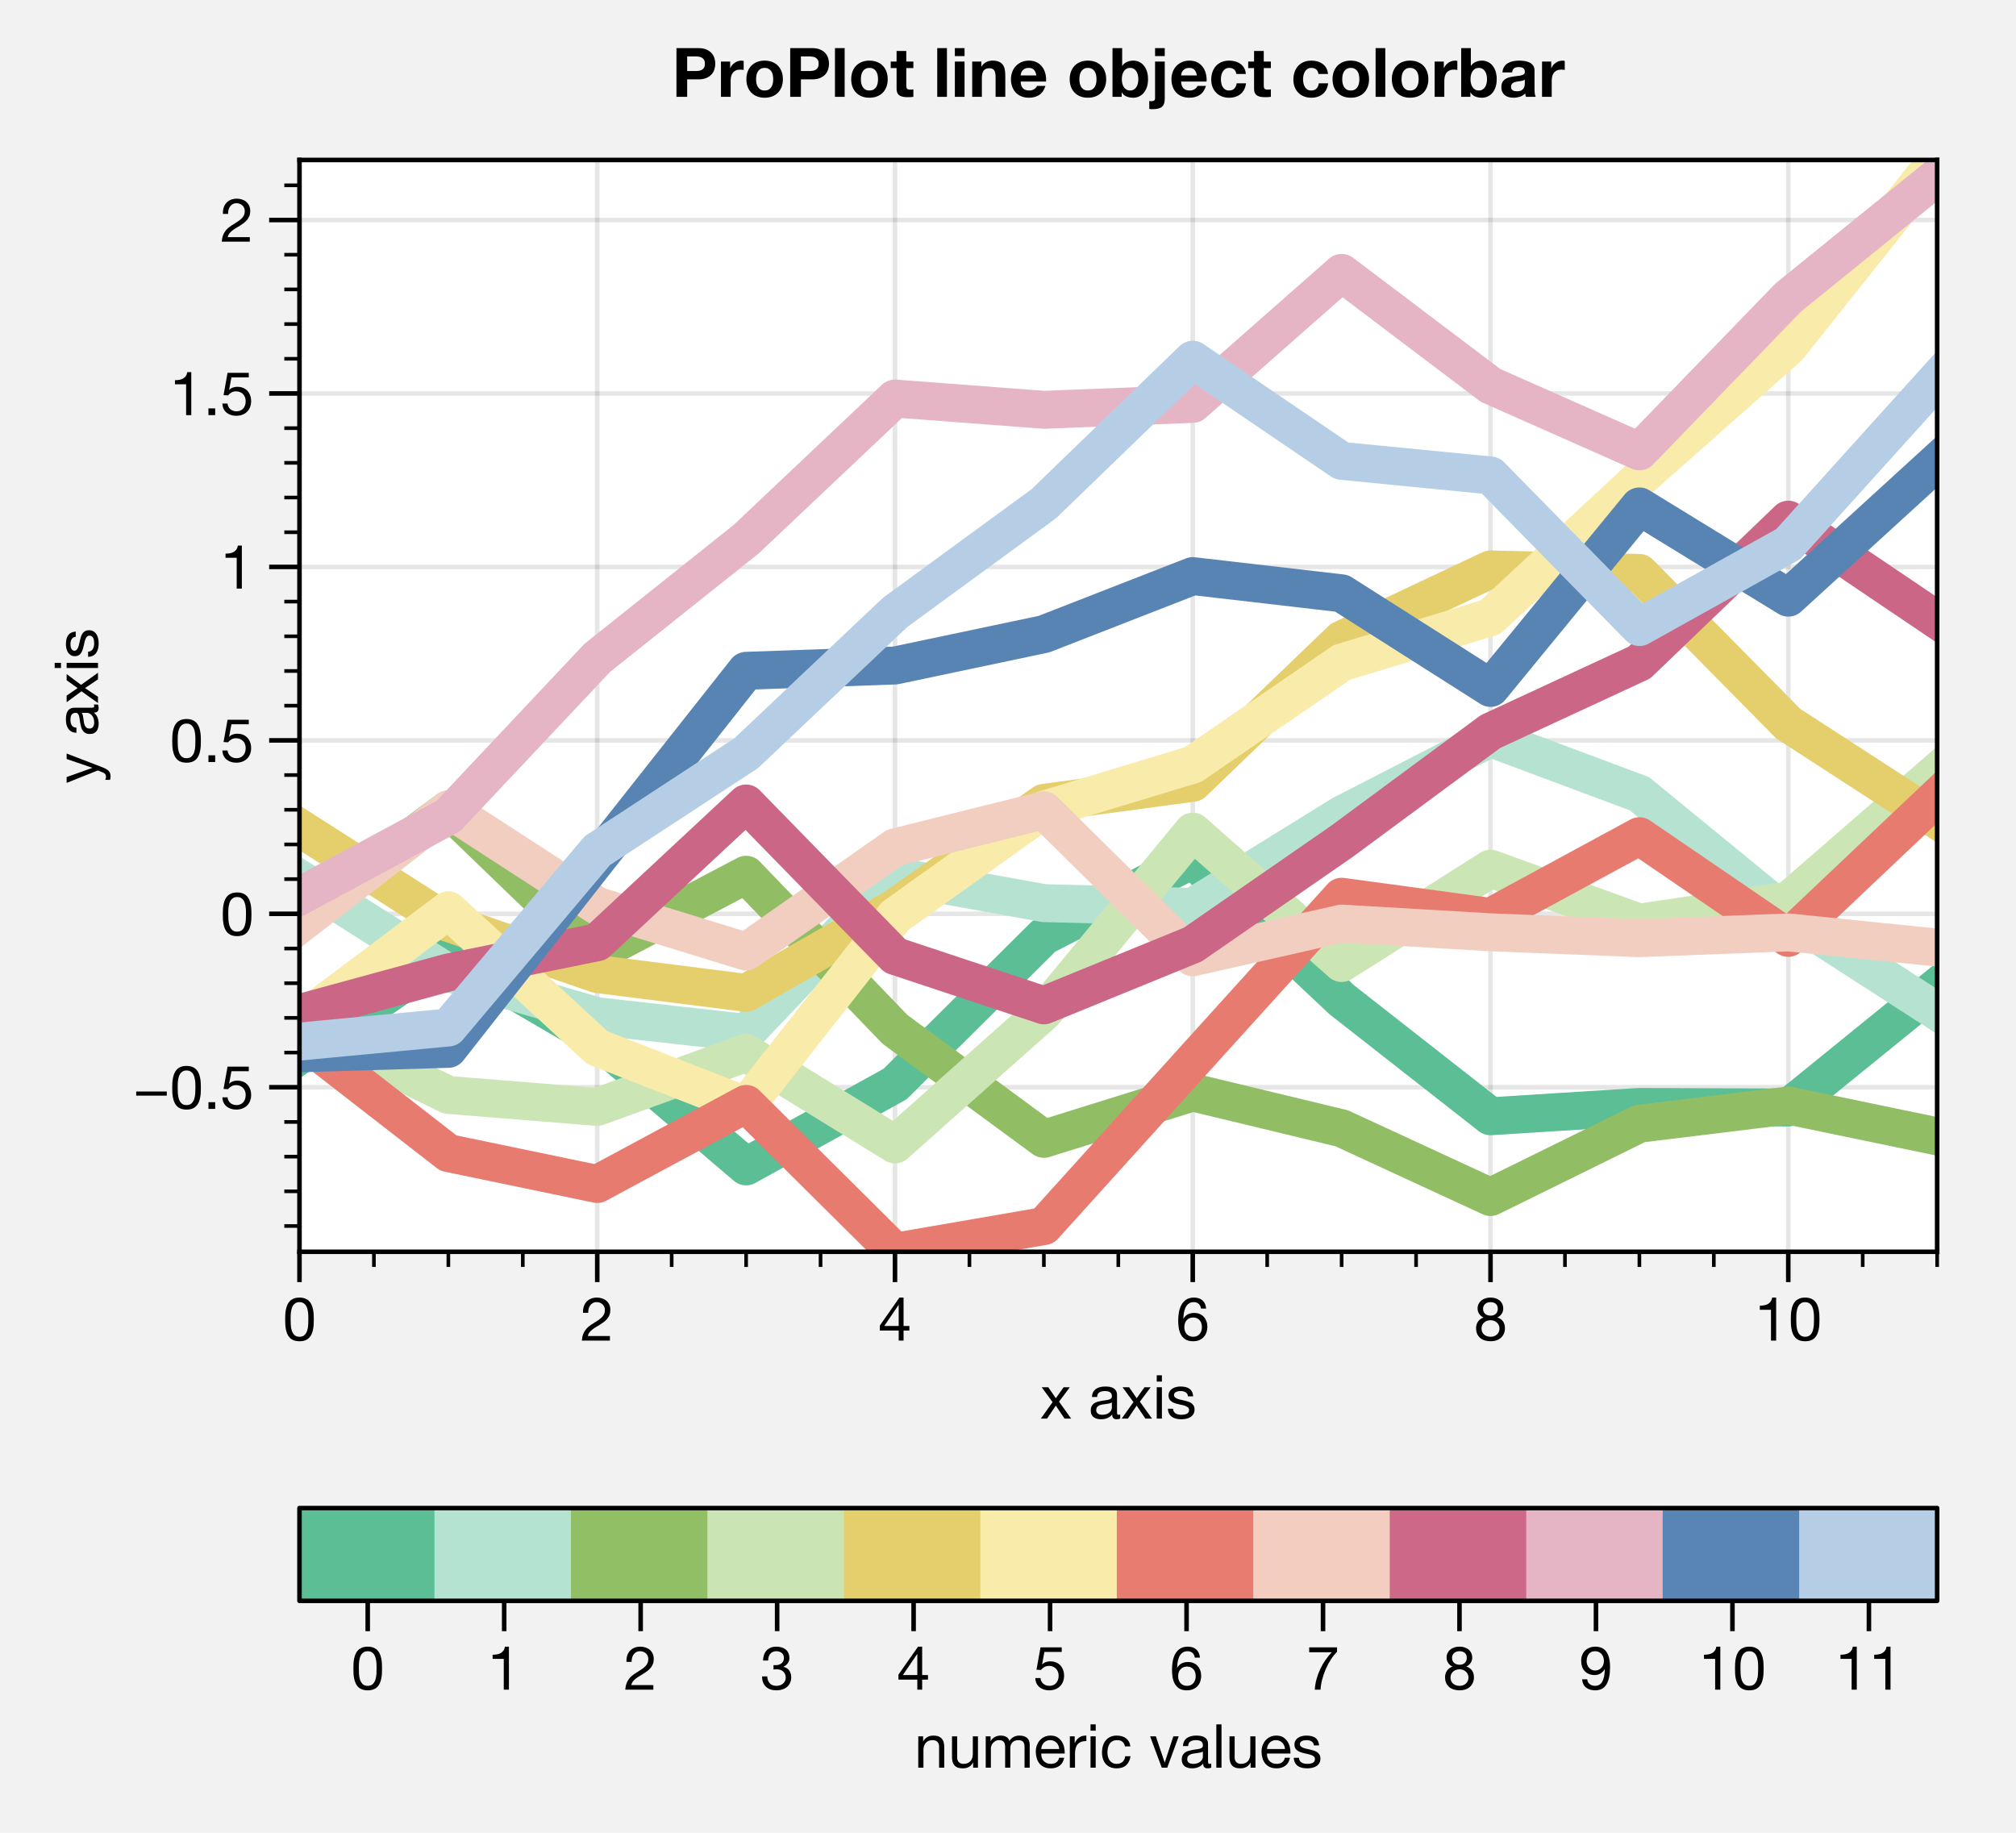 <?xml version="1.0" encoding="utf-8" standalone="no"?>
<!DOCTYPE svg PUBLIC "-//W3C//DTD SVG 1.1//EN"
  "http://www.w3.org/Graphics/SVG/1.1/DTD/svg11.dtd">
<!-- Created with matplotlib (https://matplotlib.org/) -->
<svg height="241.74pt" version="1.1" viewBox="0 0 265.9 241.74" width="265.9pt" xmlns="http://www.w3.org/2000/svg" xmlns:xlink="http://www.w3.org/1999/xlink">
 <defs>
  <style type="text/css">
*{stroke-linecap:butt;stroke-linejoin:round;}
  </style>
 </defs>
 <g id="figure_1">
  <g id="patch_1">
   <path d="M 0 241.74 
L 265.9 241.74 
L 265.9 0 
L 0 0 
z
" style="fill:#f2f2f2;"/>
  </g>
  <g id="axes_1">
   <g id="patch_2">
    <path d="M 39.5 165.1 
L 255.5 165.1 
L 255.5 21.1 
L 39.5 21.1 
z
" style="fill:#ffffff;"/>
   </g>
   <g id="matplotlib.axis_1">
    <g id="xtick_1">
     <g id="line2d_1">
      <path clip-path="url(#pec02d56835)" d="M 39.5 165.1 
L 39.5 21.1 
" style="fill:none;stroke:#000000;stroke-linecap:square;stroke-opacity:0.1;stroke-width:0.6;"/>
     </g>
     <g id="line2d_2">
      <defs>
       <path d="M 0 0 
L 0 4 
" id="m0c6467cf03" style="stroke:#000000;stroke-width:0.6;"/>
      </defs>
      <g>
       <use style="stroke:#000000;stroke-width:0.6;" x="39.5" xlink:href="#m0c6467cf03" y="165.1"/>
      </g>
     </g>
     <g id="text_1">
      <!-- 0 -->
      <defs>
       <path d="M 13.203 34.906 
Q 13.203 37.5 13.25 40.641 
Q 13.297 43.797 13.75 46.938 
Q 14.203 50.094 15.047 53.094 
Q 15.906 56.094 17.547 58.344 
Q 19.203 60.594 21.703 62 
Q 24.203 63.406 27.797 63.406 
Q 31.406 63.406 33.906 62 
Q 36.406 60.594 38.047 58.344 
Q 39.703 56.094 40.547 53.094 
Q 41.406 50.094 41.844 46.938 
Q 42.297 43.797 42.344 40.641 
Q 42.406 37.5 42.406 34.906 
Q 42.406 30.906 42.156 25.953 
Q 41.906 21 40.547 16.641 
Q 39.203 12.297 36.203 9.297 
Q 33.203 6.297 27.797 6.297 
Q 22.406 6.297 19.406 9.297 
Q 16.406 12.297 15.047 16.641 
Q 13.703 21 13.453 25.953 
Q 13.203 30.906 13.203 34.906 
z
M 4.203 34.797 
Q 4.203 30.906 4.391 26.703 
Q 4.594 22.5 5.391 18.5 
Q 6.203 14.5 7.703 10.953 
Q 9.203 7.406 11.797 4.703 
Q 14.406 2 18.344 0.453 
Q 22.297 -1.094 27.797 -1.094 
Q 33.406 -1.094 37.297 0.453 
Q 41.203 2 43.797 4.703 
Q 46.406 7.406 47.906 10.953 
Q 49.406 14.5 50.203 18.5 
Q 51 22.5 51.203 26.703 
Q 51.406 30.906 51.406 34.797 
Q 51.406 38.703 51.203 42.891 
Q 51 47.094 50.203 51.094 
Q 49.406 55.094 47.906 58.688 
Q 46.406 62.297 43.797 65 
Q 41.203 67.703 37.25 69.297 
Q 33.297 70.906 27.797 70.906 
Q 22.297 70.906 18.344 69.297 
Q 14.406 67.703 11.797 65 
Q 9.203 62.297 7.703 58.688 
Q 6.203 55.094 5.391 51.094 
Q 4.594 47.094 4.391 42.891 
Q 4.203 38.703 4.203 34.797 
z
" id="HelveticaNeue-48"/>
      </defs>
      <g transform="translate(37.276 176.812)scale(0.08 -0.08)">
       <use xlink:href="#HelveticaNeue-48"/>
      </g>
     </g>
    </g>
    <g id="xtick_2">
     <g id="line2d_3">
      <path clip-path="url(#pec02d56835)" d="M 78.773 165.1 
L 78.773 21.1 
" style="fill:none;stroke:#000000;stroke-linecap:square;stroke-opacity:0.1;stroke-width:0.6;"/>
     </g>
     <g id="line2d_4">
      <g>
       <use style="stroke:#000000;stroke-width:0.6;" x="78.773" xlink:href="#m0c6467cf03" y="165.1"/>
      </g>
     </g>
     <g id="text_2">
      <!-- 2 -->
      <defs>
       <path d="M 4.406 45.797 
L 12.906 45.797 
Q 12.797 49 13.547 52.141 
Q 14.297 55.297 16 57.797 
Q 17.703 60.297 20.344 61.844 
Q 23 63.406 26.703 63.406 
Q 29.5 63.406 32 62.5 
Q 34.5 61.594 36.344 59.891 
Q 38.203 58.203 39.297 55.844 
Q 40.406 53.5 40.406 50.594 
Q 40.406 46.906 39.25 44.094 
Q 38.094 41.297 35.844 38.891 
Q 33.594 36.5 30.188 34.141 
Q 26.797 31.797 22.297 29 
Q 18.594 26.797 15.188 24.297 
Q 11.797 21.797 9.094 18.5 
Q 6.406 15.203 4.656 10.75 
Q 2.906 6.297 2.406 0 
L 48.703 0 
L 48.703 7.5 
L 12.297 7.5 
Q 12.906 10.797 14.844 13.344 
Q 16.797 15.906 19.547 18.094 
Q 22.297 20.297 25.594 22.25 
Q 28.906 24.203 32.203 26.203 
Q 35.5 28.297 38.594 30.594 
Q 41.703 32.906 44.094 35.75 
Q 46.5 38.594 47.953 42.188 
Q 49.406 45.797 49.406 50.5 
Q 49.406 55.5 47.656 59.297 
Q 45.906 63.094 42.906 65.641 
Q 39.906 68.203 35.844 69.547 
Q 31.797 70.906 27.203 70.906 
Q 21.594 70.906 17.188 69 
Q 12.797 67.094 9.844 63.75 
Q 6.906 60.406 5.5 55.797 
Q 4.094 51.203 4.406 45.797 
z
" id="HelveticaNeue-50"/>
      </defs>
      <g transform="translate(76.549 176.812)scale(0.08 -0.08)">
       <use xlink:href="#HelveticaNeue-50"/>
      </g>
     </g>
    </g>
    <g id="xtick_3">
     <g id="line2d_5">
      <path clip-path="url(#pec02d56835)" d="M 118.045 165.1 
L 118.045 21.1 
" style="fill:none;stroke:#000000;stroke-linecap:square;stroke-opacity:0.1;stroke-width:0.6;"/>
     </g>
     <g id="line2d_6">
      <g>
       <use style="stroke:#000000;stroke-width:0.6;" x="118.045" xlink:href="#m0c6467cf03" y="165.1"/>
      </g>
     </g>
     <g id="text_3">
      <!-- 4 -->
      <defs>
       <path d="M 33.906 24.094 
L 10.094 24.094 
L 33.703 58.797 
L 33.906 58.797 
z
M 41.906 24.094 
L 41.906 70.906 
L 35.094 70.906 
L 2.797 24.797 
L 2.797 16.594 
L 33.906 16.594 
L 33.906 0 
L 41.906 0 
L 41.906 16.594 
L 51.5 16.594 
L 51.5 24.094 
z
" id="HelveticaNeue-52"/>
      </defs>
      <g transform="translate(115.822 176.812)scale(0.08 -0.08)">
       <use xlink:href="#HelveticaNeue-52"/>
      </g>
     </g>
    </g>
    <g id="xtick_4">
     <g id="line2d_7">
      <path clip-path="url(#pec02d56835)" d="M 157.318 165.1 
L 157.318 21.1 
" style="fill:none;stroke:#000000;stroke-linecap:square;stroke-opacity:0.1;stroke-width:0.6;"/>
     </g>
     <g id="line2d_8">
      <g>
       <use style="stroke:#000000;stroke-width:0.6;" x="157.318" xlink:href="#m0c6467cf03" y="165.1"/>
      </g>
     </g>
     <g id="text_4">
      <!-- 6 -->
      <defs>
       <path d="M 41.406 52.797 
L 49.906 52.797 
Q 49.094 61.594 43.891 66.25 
Q 38.703 70.906 29.906 70.906 
Q 22.297 70.906 17.297 67.703 
Q 12.297 64.5 9.297 59.203 
Q 6.297 53.906 5.047 47.047 
Q 3.797 40.203 3.797 32.906 
Q 3.797 27.297 4.641 21.297 
Q 5.5 15.297 8.094 10.297 
Q 10.703 5.297 15.5 2.094 
Q 20.297 -1.094 28.203 -1.094 
Q 34.906 -1.094 39.453 1.156 
Q 44 3.406 46.75 6.844 
Q 49.5 10.297 50.703 14.5 
Q 51.906 18.703 51.906 22.594 
Q 51.906 27.5 50.406 31.703 
Q 48.906 35.906 46.156 39 
Q 43.406 42.094 39.344 43.844 
Q 35.297 45.594 30.203 45.594 
Q 24.406 45.594 19.953 43.391 
Q 15.5 41.203 12.5 36.297 
L 12.297 36.5 
Q 12.406 40.594 13.094 45.297 
Q 13.797 50 15.641 54.047 
Q 17.5 58.094 20.797 60.75 
Q 24.094 63.406 29.5 63.406 
Q 34.594 63.406 37.688 60.5 
Q 40.797 57.594 41.406 52.797 
z
M 28.594 38.094 
Q 32.203 38.094 34.891 36.797 
Q 37.594 35.5 39.391 33.344 
Q 41.203 31.203 42.047 28.25 
Q 42.906 25.297 42.906 22 
Q 42.906 18.906 41.953 16.047 
Q 41 13.203 39.203 11 
Q 37.406 8.797 34.75 7.547 
Q 32.094 6.297 28.594 6.297 
Q 25.094 6.297 22.344 7.547 
Q 19.594 8.797 17.75 10.891 
Q 15.906 13 14.906 15.891 
Q 13.906 18.797 13.906 22.094 
Q 13.906 25.406 14.844 28.344 
Q 15.797 31.297 17.688 33.438 
Q 19.594 35.594 22.297 36.844 
Q 25 38.094 28.594 38.094 
z
" id="HelveticaNeue-54"/>
      </defs>
      <g transform="translate(155.094 176.812)scale(0.08 -0.08)">
       <use xlink:href="#HelveticaNeue-54"/>
      </g>
     </g>
    </g>
    <g id="xtick_5">
     <g id="line2d_9">
      <path clip-path="url(#pec02d56835)" d="M 196.591 165.1 
L 196.591 21.1 
" style="fill:none;stroke:#000000;stroke-linecap:square;stroke-opacity:0.1;stroke-width:0.6;"/>
     </g>
     <g id="line2d_10">
      <g>
       <use style="stroke:#000000;stroke-width:0.6;" x="196.591" xlink:href="#m0c6467cf03" y="165.1"/>
      </g>
     </g>
     <g id="text_5">
      <!-- 8 -->
      <defs>
       <path d="M 15.5 52.5 
Q 15.5 55.203 16.5 57.203 
Q 17.5 59.203 19.141 60.594 
Q 20.797 62 23.094 62.703 
Q 25.406 63.406 27.906 63.406 
Q 33.094 63.406 36.438 60.656 
Q 39.797 57.906 39.797 52.5 
Q 39.797 47.094 36.5 44.094 
Q 33.203 41.094 28.094 41.094 
Q 25.5 41.094 23.203 41.797 
Q 20.906 42.5 19.203 43.891 
Q 17.5 45.297 16.5 47.438 
Q 15.5 49.594 15.5 52.5 
z
M 6.5 52.797 
Q 6.5 48 9.203 43.953 
Q 11.906 39.906 16.406 38.094 
Q 10.406 36 7.203 31.344 
Q 4 26.703 4 20.406 
Q 4 15 5.844 10.953 
Q 7.703 6.906 10.953 4.203 
Q 14.203 1.5 18.594 0.203 
Q 23 -1.094 28.094 -1.094 
Q 33 -1.094 37.297 0.297 
Q 41.594 1.703 44.75 4.453 
Q 47.906 7.203 49.75 11.203 
Q 51.594 15.203 51.594 20.406 
Q 51.594 27 48.5 31.547 
Q 45.406 36.094 39 38.094 
Q 43.5 40.094 46.141 44.047 
Q 48.797 48 48.797 52.797 
Q 48.797 56.203 47.594 59.453 
Q 46.406 62.703 43.844 65.25 
Q 41.297 67.797 37.188 69.344 
Q 33.094 70.906 27.297 70.906 
Q 23.203 70.906 19.453 69.703 
Q 15.703 68.5 12.797 66.203 
Q 9.906 63.906 8.203 60.547 
Q 6.5 57.203 6.5 52.797 
z
M 13 20 
Q 13 23.094 14.141 25.594 
Q 15.297 28.094 17.344 29.891 
Q 19.406 31.703 22.156 32.641 
Q 24.906 33.594 28 33.594 
Q 31 33.594 33.641 32.547 
Q 36.297 31.5 38.297 29.703 
Q 40.297 27.906 41.438 25.453 
Q 42.594 23 42.594 20.094 
Q 42.594 17.094 41.547 14.594 
Q 40.5 12.094 38.547 10.25 
Q 36.594 8.406 33.938 7.344 
Q 31.297 6.297 28.094 6.297 
Q 21.5 6.297 17.25 9.938 
Q 13 13.594 13 20 
z
" id="HelveticaNeue-56"/>
      </defs>
      <g transform="translate(194.367 176.812)scale(0.08 -0.08)">
       <use xlink:href="#HelveticaNeue-56"/>
      </g>
     </g>
    </g>
    <g id="xtick_6">
     <g id="line2d_11">
      <path clip-path="url(#pec02d56835)" d="M 235.864 165.1 
L 235.864 21.1 
" style="fill:none;stroke:#000000;stroke-linecap:square;stroke-opacity:0.1;stroke-width:0.6;"/>
     </g>
     <g id="line2d_12">
      <g>
       <use style="stroke:#000000;stroke-width:0.6;" x="235.864" xlink:href="#m0c6467cf03" y="165.1"/>
      </g>
     </g>
     <g id="text_6">
      <!-- 10 -->
      <defs>
       <path d="M 35.594 0 
L 35.594 70.906 
L 29.094 70.906 
Q 28.406 66.906 26.5 64.297 
Q 24.594 61.703 21.844 60.203 
Q 19.094 58.703 15.688 58.141 
Q 12.297 57.594 8.703 57.594 
L 8.703 50.797 
L 27.094 50.797 
L 27.094 0 
z
" id="HelveticaNeue-49"/>
      </defs>
      <g transform="translate(231.416 176.812)scale(0.08 -0.08)">
       <use xlink:href="#HelveticaNeue-49"/>
       <use x="55.6" xlink:href="#HelveticaNeue-48"/>
      </g>
     </g>
    </g>
    <g id="xtick_7">
     <g id="line2d_13">
      <defs>
       <path d="M 0 0 
L 0 2 
" id="md40c0f4725" style="stroke:#000000;stroke-width:0.48;"/>
      </defs>
      <g>
       <use style="stroke:#000000;stroke-width:0.48;" x="49.318" xlink:href="#md40c0f4725" y="165.1"/>
      </g>
     </g>
    </g>
    <g id="xtick_8">
     <g id="line2d_14">
      <g>
       <use style="stroke:#000000;stroke-width:0.48;" x="59.136" xlink:href="#md40c0f4725" y="165.1"/>
      </g>
     </g>
    </g>
    <g id="xtick_9">
     <g id="line2d_15">
      <g>
       <use style="stroke:#000000;stroke-width:0.48;" x="68.955" xlink:href="#md40c0f4725" y="165.1"/>
      </g>
     </g>
    </g>
    <g id="xtick_10">
     <g id="line2d_16">
      <g>
       <use style="stroke:#000000;stroke-width:0.48;" x="88.591" xlink:href="#md40c0f4725" y="165.1"/>
      </g>
     </g>
    </g>
    <g id="xtick_11">
     <g id="line2d_17">
      <g>
       <use style="stroke:#000000;stroke-width:0.48;" x="98.409" xlink:href="#md40c0f4725" y="165.1"/>
      </g>
     </g>
    </g>
    <g id="xtick_12">
     <g id="line2d_18">
      <g>
       <use style="stroke:#000000;stroke-width:0.48;" x="108.227" xlink:href="#md40c0f4725" y="165.1"/>
      </g>
     </g>
    </g>
    <g id="xtick_13">
     <g id="line2d_19">
      <g>
       <use style="stroke:#000000;stroke-width:0.48;" x="127.864" xlink:href="#md40c0f4725" y="165.1"/>
      </g>
     </g>
    </g>
    <g id="xtick_14">
     <g id="line2d_20">
      <g>
       <use style="stroke:#000000;stroke-width:0.48;" x="137.682" xlink:href="#md40c0f4725" y="165.1"/>
      </g>
     </g>
    </g>
    <g id="xtick_15">
     <g id="line2d_21">
      <g>
       <use style="stroke:#000000;stroke-width:0.48;" x="147.5" xlink:href="#md40c0f4725" y="165.1"/>
      </g>
     </g>
    </g>
    <g id="xtick_16">
     <g id="line2d_22">
      <g>
       <use style="stroke:#000000;stroke-width:0.48;" x="167.136" xlink:href="#md40c0f4725" y="165.1"/>
      </g>
     </g>
    </g>
    <g id="xtick_17">
     <g id="line2d_23">
      <g>
       <use style="stroke:#000000;stroke-width:0.48;" x="176.955" xlink:href="#md40c0f4725" y="165.1"/>
      </g>
     </g>
    </g>
    <g id="xtick_18">
     <g id="line2d_24">
      <g>
       <use style="stroke:#000000;stroke-width:0.48;" x="186.773" xlink:href="#md40c0f4725" y="165.1"/>
      </g>
     </g>
    </g>
    <g id="xtick_19">
     <g id="line2d_25">
      <g>
       <use style="stroke:#000000;stroke-width:0.48;" x="206.409" xlink:href="#md40c0f4725" y="165.1"/>
      </g>
     </g>
    </g>
    <g id="xtick_20">
     <g id="line2d_26">
      <g>
       <use style="stroke:#000000;stroke-width:0.48;" x="216.227" xlink:href="#md40c0f4725" y="165.1"/>
      </g>
     </g>
    </g>
    <g id="xtick_21">
     <g id="line2d_27">
      <g>
       <use style="stroke:#000000;stroke-width:0.48;" x="226.045" xlink:href="#md40c0f4725" y="165.1"/>
      </g>
     </g>
    </g>
    <g id="xtick_22">
     <g id="line2d_28">
      <g>
       <use style="stroke:#000000;stroke-width:0.48;" x="245.682" xlink:href="#md40c0f4725" y="165.1"/>
      </g>
     </g>
    </g>
    <g id="xtick_23">
     <g id="line2d_29">
      <g>
       <use style="stroke:#000000;stroke-width:0.48;" x="255.5" xlink:href="#md40c0f4725" y="165.1"/>
      </g>
     </g>
    </g>
    <g id="text_7">
     <!-- x axis -->
     <defs>
      <path d="M 20.297 27.203 
L 0.906 0 
L 11.203 0 
L 25.594 21.406 
L 40 0 
L 50.906 0 
L 30.906 27.906 
L 48.703 51.703 
L 38.5 51.703 
L 25.594 33.594 
L 13.203 51.703 
L 2.297 51.703 
z
" id="HelveticaNeue-120"/>
      <path id="HelveticaNeue-32"/>
      <path d="M 52.203 0.203 
Q 50 -1.094 46.094 -1.094 
Q 42.797 -1.094 40.844 0.75 
Q 38.906 2.594 38.906 6.797 
Q 35.406 2.594 30.75 0.75 
Q 26.094 -1.094 20.703 -1.094 
Q 17.203 -1.094 14.047 -0.297 
Q 10.906 0.5 8.594 2.203 
Q 6.297 3.906 4.938 6.656 
Q 3.594 9.406 3.594 13.297 
Q 3.594 17.703 5.094 20.5 
Q 6.594 23.297 9.047 25.047 
Q 11.5 26.797 14.641 27.688 
Q 17.797 28.594 21.094 29.203 
Q 24.594 29.906 27.75 30.25 
Q 30.906 30.594 33.297 31.25 
Q 35.703 31.906 37.094 33.156 
Q 38.5 34.406 38.5 36.797 
Q 38.5 39.594 37.453 41.297 
Q 36.406 43 34.75 43.891 
Q 33.094 44.797 31.047 45.094 
Q 29 45.406 27 45.406 
Q 21.594 45.406 18 43.344 
Q 14.406 41.297 14.094 35.594 
L 5.594 35.594 
Q 5.797 40.406 7.594 43.703 
Q 9.406 47 12.406 49.047 
Q 15.406 51.094 19.25 52 
Q 23.094 52.906 27.5 52.906 
Q 31 52.906 34.453 52.406 
Q 37.906 51.906 40.703 50.344 
Q 43.5 48.797 45.203 46 
Q 46.906 43.203 46.906 38.703 
L 46.906 12.094 
Q 46.906 9.094 47.25 7.688 
Q 47.594 6.297 49.594 6.297 
Q 50.703 6.297 52.203 6.797 
z
M 38.406 26.703 
Q 36.797 25.5 34.188 24.953 
Q 31.594 24.406 28.75 24.047 
Q 25.906 23.703 23 23.25 
Q 20.094 22.797 17.797 21.797 
Q 15.5 20.797 14.047 18.938 
Q 12.594 17.094 12.594 13.906 
Q 12.594 11.797 13.438 10.344 
Q 14.297 8.906 15.641 8 
Q 17 7.094 18.797 6.688 
Q 20.594 6.297 22.594 6.297 
Q 26.797 6.297 29.797 7.438 
Q 32.797 8.594 34.688 10.344 
Q 36.594 12.094 37.5 14.141 
Q 38.406 16.203 38.406 18 
z
" id="HelveticaNeue-97"/>
      <path d="M 15.406 61 
L 15.406 71.406 
L 6.906 71.406 
L 6.906 61 
z
M 6.906 51.703 
L 6.906 0 
L 15.406 0 
L 15.406 51.703 
z
" id="HelveticaNeue-105"/>
      <path d="M 11.594 16.297 
L 3.094 16.297 
Q 3.297 11.5 5.094 8.141 
Q 6.906 4.797 9.906 2.75 
Q 12.906 0.703 16.797 -0.188 
Q 20.703 -1.094 25 -1.094 
Q 28.906 -1.094 32.844 -0.344 
Q 36.797 0.406 39.938 2.297 
Q 43.094 4.203 45.047 7.297 
Q 47 10.406 47 15.094 
Q 47 18.797 45.547 21.297 
Q 44.094 23.797 41.75 25.438 
Q 39.406 27.094 36.344 28.094 
Q 33.297 29.094 30.094 29.797 
Q 27.094 30.5 24.094 31.141 
Q 21.094 31.797 18.688 32.75 
Q 16.297 33.703 14.75 35.141 
Q 13.203 36.594 13.203 38.797 
Q 13.203 40.797 14.203 42.047 
Q 15.203 43.297 16.797 44.047 
Q 18.406 44.797 20.344 45.094 
Q 22.297 45.406 24.203 45.406 
Q 26.297 45.406 28.344 44.953 
Q 30.406 44.5 32.094 43.5 
Q 33.797 42.5 34.891 40.844 
Q 36 39.203 36.203 36.703 
L 44.703 36.703 
Q 44.406 41.406 42.703 44.547 
Q 41 47.703 38.141 49.547 
Q 35.297 51.406 31.594 52.156 
Q 27.906 52.906 23.5 52.906 
Q 20.094 52.906 16.641 52.047 
Q 13.203 51.203 10.453 49.453 
Q 7.703 47.703 5.953 44.891 
Q 4.203 42.094 4.203 38.203 
Q 4.203 33.203 6.703 30.391 
Q 9.203 27.594 12.953 26.047 
Q 16.703 24.5 21.094 23.641 
Q 25.5 22.797 29.25 21.75 
Q 33 20.703 35.5 19 
Q 38 17.297 38 14 
Q 38 11.594 36.797 10.047 
Q 35.594 8.5 33.75 7.703 
Q 31.906 6.906 29.703 6.594 
Q 27.5 6.297 25.5 6.297 
Q 22.906 6.297 20.453 6.797 
Q 18 7.297 16.047 8.438 
Q 14.094 9.594 12.891 11.547 
Q 11.703 13.5 11.594 16.297 
z
" id="HelveticaNeue-115"/>
     </defs>
     <g transform="translate(137.208 187.101)scale(0.08 -0.08)">
      <use xlink:href="#HelveticaNeue-120"/>
      <use x="51.8" xlink:href="#HelveticaNeue-32"/>
      <use x="79.6" xlink:href="#HelveticaNeue-97"/>
      <use x="133.3" xlink:href="#HelveticaNeue-120"/>
      <use x="185.1" xlink:href="#HelveticaNeue-105"/>
      <use x="207.3" xlink:href="#HelveticaNeue-115"/>
     </g>
    </g>
   </g>
   <g id="matplotlib.axis_2">
    <g id="ytick_1">
     <g id="line2d_30">
      <path clip-path="url(#pec02d56835)" d="M 39.5 143.4 
L 255.5 143.4 
" style="fill:none;stroke:#000000;stroke-linecap:square;stroke-opacity:0.1;stroke-width:0.6;"/>
     </g>
     <g id="line2d_31">
      <defs>
       <path d="M 0 0 
L -4 0 
" id="m7376c8d31e" style="stroke:#000000;stroke-width:0.6;"/>
      </defs>
      <g>
       <use style="stroke:#000000;stroke-width:0.6;" x="39.5" xlink:href="#m7376c8d31e" y="143.4"/>
      </g>
     </g>
     <g id="text_8">
      <!-- −0.5 -->
      <defs>
       <path d="M 4.797 28.703 
L 4.797 21.906 
L 55.203 21.906 
L 55.203 28.703 
z
" id="HelveticaNeue-8722"/>
       <path d="M 8.297 11.094 
L 8.297 0 
L 19.406 0 
L 19.406 11.094 
z
" id="HelveticaNeue-46"/>
       <path d="M 47 62.203 
L 47 69.703 
L 12 69.703 
L 5.406 32.906 
L 12.703 32.5 
Q 15.203 35.5 18.453 37.344 
Q 21.703 39.203 25.906 39.203 
Q 29.5 39.203 32.453 38 
Q 35.406 36.797 37.5 34.641 
Q 39.594 32.5 40.75 29.547 
Q 41.906 26.594 41.906 23.094 
Q 41.906 18.906 40.703 15.75 
Q 39.5 12.594 37.453 10.5 
Q 35.406 8.406 32.656 7.344 
Q 29.906 6.297 26.906 6.297 
Q 23.703 6.297 21.047 7.25 
Q 18.406 8.203 16.453 9.953 
Q 14.5 11.703 13.344 14.047 
Q 12.203 16.406 12 19.094 
L 3.5 19.094 
Q 3.594 14.297 5.391 10.5 
Q 7.203 6.703 10.297 4.141 
Q 13.406 1.594 17.453 0.25 
Q 21.5 -1.094 26.094 -1.094 
Q 32.297 -1.094 36.938 0.844 
Q 41.594 2.797 44.688 6.094 
Q 47.797 9.406 49.344 13.656 
Q 50.906 17.906 50.906 22.406 
Q 50.906 28.5 49.094 33.047 
Q 47.297 37.594 44.188 40.641 
Q 41.094 43.703 36.891 45.203 
Q 32.703 46.703 28 46.703 
Q 24.406 46.703 20.75 45.453 
Q 17.094 44.203 14.797 41.594 
L 14.594 41.797 
L 18.406 62.203 
z
" id="HelveticaNeue-53"/>
      </defs>
      <g transform="translate(17.581 146.256)scale(0.08 -0.08)">
       <use xlink:href="#HelveticaNeue-8722"/>
       <use x="60" xlink:href="#HelveticaNeue-48"/>
       <use x="115.6" xlink:href="#HelveticaNeue-46"/>
       <use x="143.4" xlink:href="#HelveticaNeue-53"/>
      </g>
     </g>
    </g>
    <g id="ytick_2">
     <g id="line2d_32">
      <path clip-path="url(#pec02d56835)" d="M 39.5 120.523 
L 255.5 120.523 
" style="fill:none;stroke:#000000;stroke-linecap:square;stroke-opacity:0.1;stroke-width:0.6;"/>
     </g>
     <g id="line2d_33">
      <g>
       <use style="stroke:#000000;stroke-width:0.6;" x="39.5" xlink:href="#m7376c8d31e" y="120.523"/>
      </g>
     </g>
     <g id="text_9">
      <!-- 0 -->
      <g transform="translate(29.052 123.38)scale(0.08 -0.08)">
       <use xlink:href="#HelveticaNeue-48"/>
      </g>
     </g>
    </g>
    <g id="ytick_3">
     <g id="line2d_34">
      <path clip-path="url(#pec02d56835)" d="M 39.5 97.647 
L 255.5 97.647 
" style="fill:none;stroke:#000000;stroke-linecap:square;stroke-opacity:0.1;stroke-width:0.6;"/>
     </g>
     <g id="line2d_35">
      <g>
       <use style="stroke:#000000;stroke-width:0.6;" x="39.5" xlink:href="#m7376c8d31e" y="97.647"/>
      </g>
     </g>
     <g id="text_10">
      <!-- 0.5 -->
      <g transform="translate(22.381 100.504)scale(0.08 -0.08)">
       <use xlink:href="#HelveticaNeue-48"/>
       <use x="55.6" xlink:href="#HelveticaNeue-46"/>
       <use x="83.4" xlink:href="#HelveticaNeue-53"/>
      </g>
     </g>
    </g>
    <g id="ytick_4">
     <g id="line2d_36">
      <path clip-path="url(#pec02d56835)" d="M 39.5 74.771 
L 255.5 74.771 
" style="fill:none;stroke:#000000;stroke-linecap:square;stroke-opacity:0.1;stroke-width:0.6;"/>
     </g>
     <g id="line2d_37">
      <g>
       <use style="stroke:#000000;stroke-width:0.6;" x="39.5" xlink:href="#m7376c8d31e" y="74.771"/>
      </g>
     </g>
     <g id="text_11">
      <!-- 1 -->
      <g transform="translate(29.052 77.627)scale(0.08 -0.08)">
       <use xlink:href="#HelveticaNeue-49"/>
      </g>
     </g>
    </g>
    <g id="ytick_5">
     <g id="line2d_38">
      <path clip-path="url(#pec02d56835)" d="M 39.5 51.895 
L 255.5 51.895 
" style="fill:none;stroke:#000000;stroke-linecap:square;stroke-opacity:0.1;stroke-width:0.6;"/>
     </g>
     <g id="line2d_39">
      <g>
       <use style="stroke:#000000;stroke-width:0.6;" x="39.5" xlink:href="#m7376c8d31e" y="51.895"/>
      </g>
     </g>
     <g id="text_12">
      <!-- 1.5 -->
      <g transform="translate(22.381 54.751)scale(0.08 -0.08)">
       <use xlink:href="#HelveticaNeue-49"/>
       <use x="55.6" xlink:href="#HelveticaNeue-46"/>
       <use x="83.4" xlink:href="#HelveticaNeue-53"/>
      </g>
     </g>
    </g>
    <g id="ytick_6">
     <g id="line2d_40">
      <path clip-path="url(#pec02d56835)" d="M 39.5 29.019 
L 255.5 29.019 
" style="fill:none;stroke:#000000;stroke-linecap:square;stroke-opacity:0.1;stroke-width:0.6;"/>
     </g>
     <g id="line2d_41">
      <g>
       <use style="stroke:#000000;stroke-width:0.6;" x="39.5" xlink:href="#m7376c8d31e" y="29.019"/>
      </g>
     </g>
     <g id="text_13">
      <!-- 2 -->
      <g transform="translate(29.052 31.875)scale(0.08 -0.08)">
       <use xlink:href="#HelveticaNeue-50"/>
      </g>
     </g>
    </g>
    <g id="ytick_7">
     <g id="line2d_42">
      <defs>
       <path d="M 0 0 
L -2 0 
" id="me59a31960d" style="stroke:#000000;stroke-width:0.48;"/>
      </defs>
      <g>
       <use style="stroke:#000000;stroke-width:0.48;" x="39.5" xlink:href="#me59a31960d" y="161.7"/>
      </g>
     </g>
    </g>
    <g id="ytick_8">
     <g id="line2d_43">
      <g>
       <use style="stroke:#000000;stroke-width:0.48;" x="39.5" xlink:href="#me59a31960d" y="157.125"/>
      </g>
     </g>
    </g>
    <g id="ytick_9">
     <g id="line2d_44">
      <g>
       <use style="stroke:#000000;stroke-width:0.48;" x="39.5" xlink:href="#me59a31960d" y="152.55"/>
      </g>
     </g>
    </g>
    <g id="ytick_10">
     <g id="line2d_45">
      <g>
       <use style="stroke:#000000;stroke-width:0.48;" x="39.5" xlink:href="#me59a31960d" y="147.975"/>
      </g>
     </g>
    </g>
    <g id="ytick_11">
     <g id="line2d_46">
      <g>
       <use style="stroke:#000000;stroke-width:0.48;" x="39.5" xlink:href="#me59a31960d" y="138.824"/>
      </g>
     </g>
    </g>
    <g id="ytick_12">
     <g id="line2d_47">
      <g>
       <use style="stroke:#000000;stroke-width:0.48;" x="39.5" xlink:href="#me59a31960d" y="134.249"/>
      </g>
     </g>
    </g>
    <g id="ytick_13">
     <g id="line2d_48">
      <g>
       <use style="stroke:#000000;stroke-width:0.48;" x="39.5" xlink:href="#me59a31960d" y="129.674"/>
      </g>
     </g>
    </g>
    <g id="ytick_14">
     <g id="line2d_49">
      <g>
       <use style="stroke:#000000;stroke-width:0.48;" x="39.5" xlink:href="#me59a31960d" y="125.099"/>
      </g>
     </g>
    </g>
    <g id="ytick_15">
     <g id="line2d_50">
      <g>
       <use style="stroke:#000000;stroke-width:0.48;" x="39.5" xlink:href="#me59a31960d" y="115.948"/>
      </g>
     </g>
    </g>
    <g id="ytick_16">
     <g id="line2d_51">
      <g>
       <use style="stroke:#000000;stroke-width:0.48;" x="39.5" xlink:href="#me59a31960d" y="111.373"/>
      </g>
     </g>
    </g>
    <g id="ytick_17">
     <g id="line2d_52">
      <g>
       <use style="stroke:#000000;stroke-width:0.48;" x="39.5" xlink:href="#me59a31960d" y="106.798"/>
      </g>
     </g>
    </g>
    <g id="ytick_18">
     <g id="line2d_53">
      <g>
       <use style="stroke:#000000;stroke-width:0.48;" x="39.5" xlink:href="#me59a31960d" y="102.223"/>
      </g>
     </g>
    </g>
    <g id="ytick_19">
     <g id="line2d_54">
      <g>
       <use style="stroke:#000000;stroke-width:0.48;" x="39.5" xlink:href="#me59a31960d" y="93.072"/>
      </g>
     </g>
    </g>
    <g id="ytick_20">
     <g id="line2d_55">
      <g>
       <use style="stroke:#000000;stroke-width:0.48;" x="39.5" xlink:href="#me59a31960d" y="88.497"/>
      </g>
     </g>
    </g>
    <g id="ytick_21">
     <g id="line2d_56">
      <g>
       <use style="stroke:#000000;stroke-width:0.48;" x="39.5" xlink:href="#me59a31960d" y="83.922"/>
      </g>
     </g>
    </g>
    <g id="ytick_22">
     <g id="line2d_57">
      <g>
       <use style="stroke:#000000;stroke-width:0.48;" x="39.5" xlink:href="#me59a31960d" y="79.346"/>
      </g>
     </g>
    </g>
    <g id="ytick_23">
     <g id="line2d_58">
      <g>
       <use style="stroke:#000000;stroke-width:0.48;" x="39.5" xlink:href="#me59a31960d" y="70.196"/>
      </g>
     </g>
    </g>
    <g id="ytick_24">
     <g id="line2d_59">
      <g>
       <use style="stroke:#000000;stroke-width:0.48;" x="39.5" xlink:href="#me59a31960d" y="65.621"/>
      </g>
     </g>
    </g>
    <g id="ytick_25">
     <g id="line2d_60">
      <g>
       <use style="stroke:#000000;stroke-width:0.48;" x="39.5" xlink:href="#me59a31960d" y="61.046"/>
      </g>
     </g>
    </g>
    <g id="ytick_26">
     <g id="line2d_61">
      <g>
       <use style="stroke:#000000;stroke-width:0.48;" x="39.5" xlink:href="#me59a31960d" y="56.47"/>
      </g>
     </g>
    </g>
    <g id="ytick_27">
     <g id="line2d_62">
      <g>
       <use style="stroke:#000000;stroke-width:0.48;" x="39.5" xlink:href="#me59a31960d" y="47.32"/>
      </g>
     </g>
    </g>
    <g id="ytick_28">
     <g id="line2d_63">
      <g>
       <use style="stroke:#000000;stroke-width:0.48;" x="39.5" xlink:href="#me59a31960d" y="42.745"/>
      </g>
     </g>
    </g>
    <g id="ytick_29">
     <g id="line2d_64">
      <g>
       <use style="stroke:#000000;stroke-width:0.48;" x="39.5" xlink:href="#me59a31960d" y="38.169"/>
      </g>
     </g>
    </g>
    <g id="ytick_30">
     <g id="line2d_65">
      <g>
       <use style="stroke:#000000;stroke-width:0.48;" x="39.5" xlink:href="#me59a31960d" y="33.594"/>
      </g>
     </g>
    </g>
    <g id="ytick_31">
     <g id="line2d_66">
      <g>
       <use style="stroke:#000000;stroke-width:0.48;" x="39.5" xlink:href="#me59a31960d" y="24.444"/>
      </g>
     </g>
    </g>
    <g id="text_14">
     <!-- y axis -->
     <defs>
      <path d="M 26.703 -6.906 
Q 25.203 -10.703 23.75 -13.297 
Q 22.297 -15.906 20.547 -17.547 
Q 18.797 -19.203 16.641 -19.953 
Q 14.5 -20.703 11.703 -20.703 
Q 10.203 -20.703 8.703 -20.5 
Q 7.203 -20.297 5.797 -19.797 
L 5.797 -12 
Q 6.906 -12.5 8.344 -12.844 
Q 9.797 -13.203 10.797 -13.203 
Q 13.406 -13.203 15.156 -11.953 
Q 16.906 -10.703 17.797 -8.406 
L 21.297 0.297 
L 0.797 51.703 
L 10.406 51.703 
L 25.5 9.406 
L 25.703 9.406 
L 40.203 51.703 
L 49.203 51.703 
z
" id="HelveticaNeue-121"/>
     </defs>
     <g transform="translate(12.925 103.32)rotate(-90)scale(0.08 -0.08)">
      <use xlink:href="#HelveticaNeue-121"/>
      <use x="50" xlink:href="#HelveticaNeue-32"/>
      <use x="77.8" xlink:href="#HelveticaNeue-97"/>
      <use x="131.5" xlink:href="#HelveticaNeue-120"/>
      <use x="183.3" xlink:href="#HelveticaNeue-105"/>
      <use x="205.5" xlink:href="#HelveticaNeue-115"/>
     </g>
    </g>
   </g>
   <g id="line2d_67">
    <path clip-path="url(#pec02d56835)" d="M 39.5 139.197 
L 59.136 125.59 
L 78.773 137.07 
L 98.409 153.836 
L 118.045 142.983 
L 137.682 123.477 
L 157.318 113.367 
L 176.955 131.845 
L 196.591 147.228 
L 216.227 145.991 
L 235.864 146.066 
L 255.5 130.127 
" style="fill:none;stroke:#5bbe94;stroke-linecap:square;stroke-width:5;"/>
   </g>
   <g id="line2d_68">
    <path clip-path="url(#pec02d56835)" d="M 39.5 115.894 
L 59.136 128.316 
L 78.773 134.034 
L 98.409 136.231 
L 118.045 115.553 
L 137.682 119.116 
L 157.318 119.605 
L 176.955 107.451 
L 196.591 97.355 
L 216.227 104.682 
L 235.864 120.769 
L 255.5 133.414 
" style="fill:none;stroke:#b6e3d1;stroke-linecap:square;stroke-width:5;"/>
   </g>
   <g id="line2d_69">
    <path clip-path="url(#pec02d56835)" d="M 39.5 121.324 
L 59.136 106.767 
L 78.773 125.69 
L 98.409 115.371 
L 118.045 135.768 
L 137.682 150.205 
L 157.318 144.075 
L 176.955 148.809 
L 196.591 157.878 
L 216.227 148.207 
L 235.864 145.806 
L 255.5 149.878 
" style="fill:none;stroke:#91be64;stroke-linecap:square;stroke-width:5;"/>
   </g>
   <g id="line2d_70">
    <path clip-path="url(#pec02d56835)" d="M 39.5 134.81 
L 59.136 144.415 
L 78.773 145.993 
L 98.409 138.865 
L 118.045 150.937 
L 137.682 133.471 
L 157.318 109.685 
L 176.955 127.012 
L 196.591 114.567 
L 216.227 121.691 
L 235.864 118.794 
L 255.5 101.758 
" style="fill:none;stroke:#cce5b5;stroke-linecap:square;stroke-width:5;"/>
   </g>
   <g id="line2d_71">
    <path clip-path="url(#pec02d56835)" d="M 39.5 109.177 
L 59.136 121.724 
L 78.773 128.468 
L 98.409 130.952 
L 118.045 119.703 
L 137.682 105.89 
L 157.318 103.246 
L 176.955 84.364 
L 196.591 75.102 
L 216.227 75.562 
L 235.864 95.449 
L 255.5 108.171 
" style="fill:none;stroke:#e5cf6c;stroke-linecap:square;stroke-width:5;"/>
   </g>
   <g id="line2d_72">
    <path clip-path="url(#pec02d56835)" d="M 39.5 134.768 
L 59.136 120.051 
L 78.773 138.162 
L 98.409 145.836 
L 118.045 120.837 
L 137.682 106.796 
L 157.318 100.848 
L 176.955 87.381 
L 196.591 81.399 
L 216.227 63.146 
L 235.864 45.768 
L 255.5 21.1 
" style="fill:none;stroke:#f9ebaa;stroke-linecap:square;stroke-width:5;"/>
   </g>
   <g id="line2d_73">
    <path clip-path="url(#pec02d56835)" d="M 39.5 136.834 
L 59.136 152.082 
L 78.773 156.16 
L 98.409 145.597 
L 118.045 165.1 
L 137.682 161.712 
L 157.318 139.979 
L 176.955 118.271 
L 196.591 120.933 
L 216.227 110.286 
L 235.864 123.699 
L 255.5 105.108 
" style="fill:none;stroke:#e87b70;stroke-linecap:square;stroke-width:5;"/>
   </g>
   <g id="line2d_74">
    <path clip-path="url(#pec02d56835)" d="M 39.5 121.928 
L 59.136 106.742 
L 78.773 119.471 
L 98.409 125.504 
L 118.045 111.756 
L 137.682 106.867 
L 157.318 126.262 
L 176.955 121.81 
L 196.591 122.962 
L 216.227 123.737 
L 235.864 122.975 
L 255.5 124.975 
" style="fill:none;stroke:#f2cec1;stroke-linecap:square;stroke-width:5;"/>
   </g>
   <g id="line2d_75">
    <path clip-path="url(#pec02d56835)" d="M 39.5 133.625 
L 59.136 128.262 
L 78.773 124.274 
L 98.409 105.97 
L 118.045 126.085 
L 137.682 132.598 
L 157.318 124.581 
L 176.955 110.99 
L 196.591 96.487 
L 216.227 87.388 
L 235.864 68.534 
L 255.5 81.786 
" style="fill:none;stroke:#cc6686;stroke-linecap:square;stroke-width:5;"/>
   </g>
   <g id="line2d_76">
    <path clip-path="url(#pec02d56835)" d="M 39.5 118.217 
L 59.136 107.626 
L 78.773 86.77 
L 98.409 71.12 
L 118.045 52.562 
L 137.682 54.052 
L 157.318 53.273 
L 176.955 35.99 
L 196.591 50.83 
L 216.227 59.531 
L 235.864 39.239 
L 255.5 23.329 
" style="fill:none;stroke:#e5b5c5;stroke-linecap:square;stroke-width:5;"/>
   </g>
   <g id="line2d_77">
    <path clip-path="url(#pec02d56835)" d="M 39.5 138.923 
L 59.136 138.335 
L 78.773 113.329 
L 98.409 88.474 
L 118.045 87.776 
L 137.682 83.64 
L 157.318 75.98 
L 176.955 78.252 
L 196.591 90.733 
L 216.227 66.793 
L 235.864 78.828 
L 255.5 60.891 
" style="fill:none;stroke:#5884b3;stroke-linecap:square;stroke-width:5;"/>
   </g>
   <g id="line2d_78">
    <path clip-path="url(#pec02d56835)" d="M 39.5 137.373 
L 59.136 135.517 
L 78.773 112.198 
L 98.409 99.35 
L 118.045 80.787 
L 137.682 66.426 
L 157.318 47.445 
L 176.955 60.788 
L 196.591 62.708 
L 216.227 82.703 
L 235.864 71.764 
L 255.5 50.003 
" style="fill:none;stroke:#b6cee5;stroke-linecap:square;stroke-width:5;"/>
   </g>
   <g id="patch_3">
    <path d="M 39.5 165.1 
L 39.5 21.1 
" style="fill:none;stroke:#000000;stroke-linecap:square;stroke-linejoin:miter;stroke-width:0.6;"/>
   </g>
   <g id="patch_4">
    <path d="M 255.5 165.1 
L 255.5 21.1 
" style="fill:none;stroke:#000000;stroke-linecap:square;stroke-linejoin:miter;stroke-width:0.6;"/>
   </g>
   <g id="patch_5">
    <path d="M 39.5 165.1 
L 255.5 165.1 
" style="fill:none;stroke:#000000;stroke-linecap:square;stroke-linejoin:miter;stroke-width:0.6;"/>
   </g>
   <g id="patch_6">
    <path d="M 39.5 21.1 
L 255.5 21.1 
" style="fill:none;stroke:#000000;stroke-linecap:square;stroke-linejoin:miter;stroke-width:0.6;"/>
   </g>
  </g>
  <g id="axes_2">
   <g id="patch_7">
    <path d="M 39.5 211.14 
L 255.5 211.14 
L 255.5 198.9 
L 39.5 198.9 
z
" style="fill:none;opacity:0;"/>
   </g>
  </g>
  <g id="axes_3">
   <g id="patch_8">
    <path clip-path="url(#pa0b835418f)" d="M 39.5 211.14 
L 57.5 211.14 
L 237.5 211.14 
L 255.5 211.14 
L 255.5 198.9 
L 237.5 198.9 
L 57.5 198.9 
L 39.5 198.9 
z
" style="fill:#ffffff;stroke:#ffffff;stroke-linejoin:miter;stroke-width:0.01;"/>
   </g>
   <g id="PathCollection_1">
    <defs>
     <path d="M 255.5 -30.6 
L 255.5 -42.84 
L 39.5 -42.84 
L 39.5 -30.6 
z
" id="m0c107ebe6d" style="stroke:#5bbe94;stroke-width:0.4;"/>
    </defs>
    <g clip-path="url(#pa0b835418f)">
     <use style="fill:#5bbe94;stroke:#5bbe94;stroke-width:0.4;" x="0" xlink:href="#m0c107ebe6d" y="241.74"/>
    </g>
   </g>
   <g id="PathCollection_2"/>
   <g id="PathCollection_3"/>
   <g id="PathCollection_4"/>
   <g id="PathCollection_5"/>
   <g id="PathCollection_6"/>
   <g id="PathCollection_7"/>
   <g id="PathCollection_8"/>
   <g id="PathCollection_9"/>
   <g id="PathCollection_10"/>
   <g id="PathCollection_11"/>
   <g id="PathCollection_12"/>
   <g id="QuadMesh_1">
    <path clip-path="url(#pa0b835418f)" d="M 39.5 211.14 
L 57.5 211.14 
L 57.5 198.9 
L 39.5 198.9 
L 39.5 211.14 
" style="fill:#5bbe94;stroke:#5bbe94;stroke-width:0.4;"/>
    <path clip-path="url(#pa0b835418f)" d="M 57.5 211.14 
L 75.5 211.14 
L 75.5 198.9 
L 57.5 198.9 
L 57.5 211.14 
" style="fill:#b5e3d1;stroke:#b5e3d1;stroke-width:0.4;"/>
    <path clip-path="url(#pa0b835418f)" d="M 75.5 211.14 
L 93.5 211.14 
L 93.5 198.9 
L 75.5 198.9 
L 75.5 211.14 
" style="fill:#90bf65;stroke:#90bf65;stroke-width:0.4;"/>
    <path clip-path="url(#pa0b835418f)" d="M 93.5 211.14 
L 111.5 211.14 
L 111.5 198.9 
L 93.5 198.9 
L 93.5 211.14 
" style="fill:#cbe4b3;stroke:#cbe4b3;stroke-width:0.4;"/>
    <path clip-path="url(#pa0b835418f)" d="M 111.5 211.14 
L 129.5 211.14 
L 129.5 198.9 
L 111.5 198.9 
L 111.5 211.14 
" style="fill:#e5cf6c;stroke:#e5cf6c;stroke-width:0.4;"/>
    <path clip-path="url(#pa0b835418f)" d="M 129.5 211.14 
L 147.5 211.14 
L 147.5 198.9 
L 129.5 198.9 
L 129.5 211.14 
" style="fill:#f9ebaa;stroke:#f9ebaa;stroke-width:0.4;"/>
    <path clip-path="url(#pa0b835418f)" d="M 147.5 211.14 
L 165.5 211.14 
L 165.5 198.9 
L 147.5 198.9 
L 147.5 211.14 
" style="fill:#e87c70;stroke:#e87c70;stroke-width:0.4;"/>
    <path clip-path="url(#pa0b835418f)" d="M 165.5 211.14 
L 183.5 211.14 
L 183.5 198.9 
L 165.5 198.9 
L 165.5 211.14 
" style="fill:#f2cdc0;stroke:#f2cdc0;stroke-width:0.4;"/>
    <path clip-path="url(#pa0b835418f)" d="M 183.5 211.14 
L 201.5 211.14 
L 201.5 198.9 
L 183.5 198.9 
L 183.5 211.14 
" style="fill:#cd6888;stroke:#cd6888;stroke-width:0.4;"/>
    <path clip-path="url(#pa0b835418f)" d="M 201.5 211.14 
L 219.5 211.14 
L 219.5 198.9 
L 201.5 198.9 
L 201.5 211.14 
" style="fill:#e5b4c5;stroke:#e5b4c5;stroke-width:0.4;"/>
    <path clip-path="url(#pa0b835418f)" d="M 219.5 211.14 
L 237.5 211.14 
L 237.5 198.9 
L 219.5 198.9 
L 219.5 211.14 
" style="fill:#5885b4;stroke:#5885b4;stroke-width:0.4;"/>
    <path clip-path="url(#pa0b835418f)" d="M 237.5 211.14 
L 255.5 211.14 
L 255.5 198.9 
L 237.5 198.9 
L 237.5 211.14 
" style="fill:#b6cee5;stroke:#b6cee5;stroke-width:0.4;"/>
   </g>
   <g id="matplotlib.axis_3">
    <g id="xtick_24">
     <g id="line2d_79">
      <g>
       <use style="stroke:#000000;stroke-width:0.6;" x="48.5" xlink:href="#m0c6467cf03" y="211.14"/>
      </g>
     </g>
     <g id="text_15">
      <!-- 0 -->
      <g transform="translate(46.276 222.852)scale(0.08 -0.08)">
       <use xlink:href="#HelveticaNeue-48"/>
      </g>
     </g>
    </g>
    <g id="xtick_25">
     <g id="line2d_80">
      <g>
       <use style="stroke:#000000;stroke-width:0.6;" x="66.5" xlink:href="#m0c6467cf03" y="211.14"/>
      </g>
     </g>
     <g id="text_16">
      <!-- 1 -->
      <g transform="translate(64.276 222.852)scale(0.08 -0.08)">
       <use xlink:href="#HelveticaNeue-49"/>
      </g>
     </g>
    </g>
    <g id="xtick_26">
     <g id="line2d_81">
      <g>
       <use style="stroke:#000000;stroke-width:0.6;" x="84.5" xlink:href="#m0c6467cf03" y="211.14"/>
      </g>
     </g>
     <g id="text_17">
      <!-- 2 -->
      <g transform="translate(82.276 222.852)scale(0.08 -0.08)">
       <use xlink:href="#HelveticaNeue-50"/>
      </g>
     </g>
    </g>
    <g id="xtick_27">
     <g id="line2d_82">
      <g>
       <use style="stroke:#000000;stroke-width:0.6;" x="102.5" xlink:href="#m0c6467cf03" y="211.14"/>
      </g>
     </g>
     <g id="text_18">
      <!-- 3 -->
      <defs>
       <path d="M 21.797 40.5 
L 21.797 33.297 
Q 24.203 33.594 26.906 33.594 
Q 30.094 33.594 32.844 32.75 
Q 35.594 31.906 37.594 30.156 
Q 39.594 28.406 40.797 25.844 
Q 42 23.297 42 20 
Q 42 16.797 40.75 14.25 
Q 39.5 11.703 37.391 9.953 
Q 35.297 8.203 32.5 7.25 
Q 29.703 6.297 26.594 6.297 
Q 19.297 6.297 15.5 10.641 
Q 11.703 15 11.5 21.906 
L 3 21.906 
Q 2.906 16.406 4.547 12.094 
Q 6.203 7.797 9.297 4.844 
Q 12.406 1.906 16.797 0.406 
Q 21.203 -1.094 26.594 -1.094 
Q 31.594 -1.094 36.047 0.25 
Q 40.5 1.594 43.797 4.297 
Q 47.094 7 49.047 11.047 
Q 51 15.094 51 20.406 
Q 51 26.797 47.844 31.5 
Q 44.703 36.203 38.203 37.594 
L 38.203 37.797 
Q 42.406 39.703 45.203 43.391 
Q 48 47.094 48 51.906 
Q 48 56.797 46.344 60.391 
Q 44.703 64 41.797 66.297 
Q 38.906 68.594 34.953 69.75 
Q 31 70.906 26.406 70.906 
Q 21.094 70.906 17.047 69.203 
Q 13 67.5 10.297 64.5 
Q 7.594 61.5 6.141 57.297 
Q 4.703 53.094 4.5 48 
L 13 48 
Q 13 51.094 13.797 53.891 
Q 14.594 56.703 16.25 58.797 
Q 17.906 60.906 20.453 62.156 
Q 23 63.406 26.406 63.406 
Q 31.797 63.406 35.391 60.547 
Q 39 57.703 39 52 
Q 39 49.203 37.891 47 
Q 36.797 44.797 34.938 43.344 
Q 33.094 41.906 30.641 41.156 
Q 28.203 40.406 25.5 40.406 
L 23.703 40.406 
Q 23.203 40.406 22.703 40.406 
Q 22.297 40.406 21.797 40.5 
z
" id="HelveticaNeue-51"/>
      </defs>
      <g transform="translate(100.276 222.852)scale(0.08 -0.08)">
       <use xlink:href="#HelveticaNeue-51"/>
      </g>
     </g>
    </g>
    <g id="xtick_28">
     <g id="line2d_83">
      <g>
       <use style="stroke:#000000;stroke-width:0.6;" x="120.5" xlink:href="#m0c6467cf03" y="211.14"/>
      </g>
     </g>
     <g id="text_19">
      <!-- 4 -->
      <g transform="translate(118.276 222.852)scale(0.08 -0.08)">
       <use xlink:href="#HelveticaNeue-52"/>
      </g>
     </g>
    </g>
    <g id="xtick_29">
     <g id="line2d_84">
      <g>
       <use style="stroke:#000000;stroke-width:0.6;" x="138.5" xlink:href="#m0c6467cf03" y="211.14"/>
      </g>
     </g>
     <g id="text_20">
      <!-- 5 -->
      <g transform="translate(136.276 222.852)scale(0.08 -0.08)">
       <use xlink:href="#HelveticaNeue-53"/>
      </g>
     </g>
    </g>
    <g id="xtick_30">
     <g id="line2d_85">
      <g>
       <use style="stroke:#000000;stroke-width:0.6;" x="156.5" xlink:href="#m0c6467cf03" y="211.14"/>
      </g>
     </g>
     <g id="text_21">
      <!-- 6 -->
      <g transform="translate(154.276 222.852)scale(0.08 -0.08)">
       <use xlink:href="#HelveticaNeue-54"/>
      </g>
     </g>
    </g>
    <g id="xtick_31">
     <g id="line2d_86">
      <g>
       <use style="stroke:#000000;stroke-width:0.6;" x="174.5" xlink:href="#m0c6467cf03" y="211.14"/>
      </g>
     </g>
     <g id="text_22">
      <!-- 7 -->
      <defs>
       <path d="M 50.906 62.406 
L 50.906 69.703 
L 5 69.703 
L 5 61.703 
L 42.203 61.703 
Q 36.594 55.797 31.75 48.797 
Q 26.906 41.797 23.203 33.938 
Q 19.5 26.094 17.141 17.547 
Q 14.797 9 14.203 0 
L 23.703 0 
Q 24.203 8.297 26.5 17.094 
Q 28.797 25.906 32.438 34.203 
Q 36.094 42.5 40.797 49.797 
Q 45.5 57.094 50.906 62.406 
z
" id="HelveticaNeue-55"/>
      </defs>
      <g transform="translate(172.276 222.852)scale(0.08 -0.08)">
       <use xlink:href="#HelveticaNeue-55"/>
      </g>
     </g>
    </g>
    <g id="xtick_32">
     <g id="line2d_87">
      <g>
       <use style="stroke:#000000;stroke-width:0.6;" x="192.5" xlink:href="#m0c6467cf03" y="211.14"/>
      </g>
     </g>
     <g id="text_23">
      <!-- 8 -->
      <g transform="translate(190.276 222.852)scale(0.08 -0.08)">
       <use xlink:href="#HelveticaNeue-56"/>
      </g>
     </g>
    </g>
    <g id="xtick_33">
     <g id="line2d_88">
      <g>
       <use style="stroke:#000000;stroke-width:0.6;" x="210.5" xlink:href="#m0c6467cf03" y="211.14"/>
      </g>
     </g>
     <g id="text_24">
      <!-- 9 -->
      <defs>
       <path d="M 13.406 17.094 
L 4.906 17.094 
Q 5.703 7.906 11.594 3.406 
Q 17.5 -1.094 26.406 -1.094 
Q 39.297 -1.094 45.141 8.75 
Q 51 18.594 51 37 
Q 51 47.094 49.047 53.641 
Q 47.094 60.203 43.797 64 
Q 40.5 67.797 36.094 69.344 
Q 31.703 70.906 26.703 70.906 
Q 21.594 70.906 17.297 69.203 
Q 13 67.5 9.891 64.453 
Q 6.797 61.406 5.094 57.156 
Q 3.406 52.906 3.406 47.797 
Q 3.406 42.594 4.844 38.188 
Q 6.297 33.797 9.141 30.688 
Q 12 27.594 16.203 25.844 
Q 20.406 24.094 25.797 24.094 
Q 31 24.094 35.391 26.75 
Q 39.797 29.406 42.203 33.906 
L 42.406 33.703 
Q 42 19.797 38.094 13.047 
Q 34.203 6.297 26.406 6.297 
Q 21.297 6.297 17.594 9.094 
Q 13.906 11.906 13.406 17.094 
z
M 40.906 47.203 
Q 40.906 44.094 39.906 41.25 
Q 38.906 38.406 37 36.25 
Q 35.094 34.094 32.391 32.844 
Q 29.703 31.594 26.406 31.594 
Q 23.297 31.594 20.75 32.844 
Q 18.203 34.094 16.344 36.188 
Q 14.5 38.297 13.453 41 
Q 12.406 43.703 12.406 46.594 
Q 12.406 49.906 13.156 52.906 
Q 13.906 55.906 15.547 58.25 
Q 17.203 60.594 19.844 62 
Q 22.5 63.406 26.297 63.406 
Q 29.906 63.406 32.594 62.094 
Q 35.297 60.797 37.141 58.547 
Q 39 56.297 39.953 53.391 
Q 40.906 50.5 40.906 47.203 
z
" id="HelveticaNeue-57"/>
      </defs>
      <g transform="translate(208.276 222.852)scale(0.08 -0.08)">
       <use xlink:href="#HelveticaNeue-57"/>
      </g>
     </g>
    </g>
    <g id="xtick_34">
     <g id="line2d_89">
      <g>
       <use style="stroke:#000000;stroke-width:0.6;" x="228.5" xlink:href="#m0c6467cf03" y="211.14"/>
      </g>
     </g>
     <g id="text_25">
      <!-- 10 -->
      <g transform="translate(224.053 222.852)scale(0.08 -0.08)">
       <use xlink:href="#HelveticaNeue-49"/>
       <use x="55.6" xlink:href="#HelveticaNeue-48"/>
      </g>
     </g>
    </g>
    <g id="xtick_35">
     <g id="line2d_90">
      <g>
       <use style="stroke:#000000;stroke-width:0.6;" x="246.5" xlink:href="#m0c6467cf03" y="211.14"/>
      </g>
     </g>
     <g id="text_26">
      <!-- 11 -->
      <g transform="translate(242.053 222.852)scale(0.08 -0.08)">
       <use xlink:href="#HelveticaNeue-49"/>
       <use x="55.6" xlink:href="#HelveticaNeue-49"/>
      </g>
     </g>
    </g>
    <g id="text_27">
     <!-- numeric values -->
     <defs>
      <path d="M 6.406 51.703 
L 6.406 0 
L 14.906 0 
L 14.906 29.203 
Q 14.906 32.703 15.844 35.641 
Q 16.797 38.594 18.688 40.797 
Q 20.594 43 23.438 44.203 
Q 26.297 45.406 30.203 45.406 
Q 35.094 45.406 37.891 42.594 
Q 40.703 39.797 40.703 35 
L 40.703 0 
L 49.203 0 
L 49.203 34 
Q 49.203 38.203 48.344 41.641 
Q 47.5 45.094 45.391 47.594 
Q 43.297 50.094 39.891 51.5 
Q 36.5 52.906 31.406 52.906 
Q 19.906 52.906 14.594 43.5 
L 14.406 43.5 
L 14.406 51.703 
z
" id="HelveticaNeue-110"/>
      <path d="M 49.203 0 
L 49.203 51.703 
L 40.703 51.703 
L 40.703 22.5 
Q 40.703 19 39.75 16.047 
Q 38.797 13.094 36.891 10.891 
Q 35 8.703 32.141 7.5 
Q 29.297 6.297 25.406 6.297 
Q 20.5 6.297 17.703 9.094 
Q 14.906 11.906 14.906 16.703 
L 14.906 51.703 
L 6.406 51.703 
L 6.406 17.703 
Q 6.406 13.5 7.25 10.047 
Q 8.094 6.594 10.188 4.094 
Q 12.297 1.594 15.688 0.25 
Q 19.094 -1.094 24.203 -1.094 
Q 29.906 -1.094 34.094 1.156 
Q 38.297 3.406 41 8.203 
L 41.203 8.203 
L 41.203 0 
z
" id="HelveticaNeue-117"/>
      <path d="M 6.406 51.703 
L 6.406 0 
L 14.906 0 
L 14.906 32.203 
Q 14.906 33.703 15.656 35.953 
Q 16.406 38.203 18.047 40.297 
Q 19.703 42.406 22.344 43.906 
Q 25 45.406 28.703 45.406 
Q 31.594 45.406 33.438 44.547 
Q 35.297 43.703 36.391 42.141 
Q 37.5 40.594 37.953 38.5 
Q 38.406 36.406 38.406 33.906 
L 38.406 0 
L 46.906 0 
L 46.906 32.203 
Q 46.906 38.203 50.5 41.797 
Q 54.094 45.406 60.406 45.406 
Q 63.5 45.406 65.453 44.5 
Q 67.406 43.594 68.5 42.047 
Q 69.594 40.5 70 38.391 
Q 70.406 36.297 70.406 33.906 
L 70.406 0 
L 78.906 0 
L 78.906 37.906 
Q 78.906 41.906 77.656 44.75 
Q 76.406 47.594 74.156 49.391 
Q 71.906 51.203 68.75 52.047 
Q 65.594 52.906 61.703 52.906 
Q 56.594 52.906 52.344 50.594 
Q 48.094 48.297 45.5 44.094 
Q 43.906 48.906 40 50.906 
Q 36.094 52.906 31.297 52.906 
Q 20.406 52.906 14.594 44.094 
L 14.406 44.094 
L 14.406 51.703 
z
" id="HelveticaNeue-109"/>
      <path d="M 42.297 30.797 
L 12.594 30.797 
Q 12.797 33.797 13.891 36.438 
Q 15 39.094 16.891 41.094 
Q 18.797 43.094 21.438 44.25 
Q 24.094 45.406 27.406 45.406 
Q 30.594 45.406 33.25 44.25 
Q 35.906 43.094 37.844 41.141 
Q 39.797 39.203 40.938 36.5 
Q 42.094 33.797 42.297 30.797 
z
M 50.5 16.406 
L 42.094 16.406 
Q 41 11.297 37.547 8.797 
Q 34.094 6.297 28.703 6.297 
Q 24.5 6.297 21.391 7.688 
Q 18.297 9.094 16.297 11.438 
Q 14.297 13.797 13.391 16.844 
Q 12.5 19.906 12.594 23.297 
L 51.297 23.297 
Q 51.5 28 50.453 33.203 
Q 49.406 38.406 46.656 42.797 
Q 43.906 47.203 39.344 50.047 
Q 34.797 52.906 27.906 52.906 
Q 22.594 52.906 18.141 50.906 
Q 13.703 48.906 10.453 45.297 
Q 7.203 41.703 5.391 36.797 
Q 3.594 31.906 3.594 26 
Q 3.797 20.094 5.344 15.094 
Q 6.906 10.094 10 6.5 
Q 13.094 2.906 17.641 0.906 
Q 22.203 -1.094 28.406 -1.094 
Q 37.203 -1.094 43 3.297 
Q 48.797 7.703 50.5 16.406 
z
" id="HelveticaNeue-101"/>
      <path d="M 6.094 51.703 
L 6.094 0 
L 14.594 0 
L 14.594 23 
Q 14.594 28 15.594 31.844 
Q 16.594 35.703 18.797 38.391 
Q 21 41.094 24.594 42.5 
Q 28.203 43.906 33.297 43.906 
L 33.297 52.906 
Q 26.406 53.094 21.906 50.094 
Q 17.406 47.094 14.297 40.797 
L 14.094 40.797 
L 14.094 51.703 
z
" id="HelveticaNeue-114"/>
      <path d="M 41.5 35.094 
L 50.297 35.094 
Q 49.797 39.703 47.891 43.047 
Q 46 46.406 43.047 48.594 
Q 40.094 50.797 36.25 51.844 
Q 32.406 52.906 28 52.906 
Q 21.906 52.906 17.297 50.75 
Q 12.703 48.594 9.641 44.844 
Q 6.594 41.094 5.094 36.047 
Q 3.594 31 3.594 25.203 
Q 3.594 19.406 5.141 14.547 
Q 6.703 9.703 9.75 6.203 
Q 12.797 2.703 17.344 0.797 
Q 21.906 -1.094 27.797 -1.094 
Q 37.703 -1.094 43.453 4.094 
Q 49.203 9.297 50.594 18.906 
L 41.906 18.906 
Q 41.094 12.906 37.547 9.594 
Q 34 6.297 27.703 6.297 
Q 23.703 6.297 20.797 7.891 
Q 17.906 9.5 16.094 12.141 
Q 14.297 14.797 13.438 18.188 
Q 12.594 21.594 12.594 25.203 
Q 12.594 29.094 13.391 32.75 
Q 14.203 36.406 16.047 39.203 
Q 17.906 42 21 43.703 
Q 24.094 45.406 28.703 45.406 
Q 34.094 45.406 37.297 42.703 
Q 40.5 40 41.5 35.094 
z
" id="HelveticaNeue-99"/>
      <path d="M 29.703 0 
L 48.594 51.703 
L 39.703 51.703 
L 25.594 8.594 
L 25.406 8.594 
L 10.906 51.703 
L 1.406 51.703 
L 20.594 0 
z
" id="HelveticaNeue-118"/>
      <path d="M 6.906 71.406 
L 6.906 0 
L 15.406 0 
L 15.406 71.406 
z
" id="HelveticaNeue-108"/>
     </defs>
     <g transform="translate(120.604 233.141)scale(0.08 -0.08)">
      <use xlink:href="#HelveticaNeue-110"/>
      <use x="55.6" xlink:href="#HelveticaNeue-117"/>
      <use x="111.2" xlink:href="#HelveticaNeue-109"/>
      <use x="196.5" xlink:href="#HelveticaNeue-101"/>
      <use x="250.2" xlink:href="#HelveticaNeue-114"/>
      <use x="283.5" xlink:href="#HelveticaNeue-105"/>
      <use x="305.7" xlink:href="#HelveticaNeue-99"/>
      <use x="359.4" xlink:href="#HelveticaNeue-32"/>
      <use x="387.2" xlink:href="#HelveticaNeue-118"/>
      <use x="437.2" xlink:href="#HelveticaNeue-97"/>
      <use x="490.9" xlink:href="#HelveticaNeue-108"/>
      <use x="513.1" xlink:href="#HelveticaNeue-117"/>
      <use x="568.7" xlink:href="#HelveticaNeue-101"/>
      <use x="622.4" xlink:href="#HelveticaNeue-115"/>
     </g>
    </g>
   </g>
   <g id="matplotlib.axis_4"/>
   <g id="patch_9">
    <path d="M 39.5 211.14 
L 57.5 211.14 
L 237.5 211.14 
L 255.5 211.14 
L 255.5 198.9 
L 237.5 198.9 
L 57.5 198.9 
L 39.5 198.9 
z
" style="fill:none;stroke:#000000;stroke-linejoin:miter;stroke-width:0.6;"/>
   </g>
  </g>
  <g id="text_28">
   <!-- ProPlot line object colorbar -->
   <defs>
    <path d="M 22.594 37.797 
L 22.594 59.203 
L 34.797 59.203 
Q 37.5 59.203 40 58.797 
Q 42.5 58.406 44.391 57.25 
Q 46.297 56.094 47.438 54 
Q 48.594 51.906 48.594 48.5 
Q 48.594 45.094 47.438 43 
Q 46.297 40.906 44.391 39.75 
Q 42.5 38.594 40 38.188 
Q 37.5 37.797 34.797 37.797 
z
M 6.906 71.406 
L 6.906 0 
L 22.594 0 
L 22.594 25.594 
L 39.094 25.594 
Q 45.797 25.594 50.5 27.547 
Q 55.203 29.5 58.141 32.703 
Q 61.094 35.906 62.438 40.047 
Q 63.797 44.203 63.797 48.5 
Q 63.797 52.906 62.438 57 
Q 61.094 61.094 58.141 64.297 
Q 55.203 67.5 50.5 69.453 
Q 45.797 71.406 39.094 71.406 
z
" id="HelveticaNeue-Bold-80"/>
    <path d="M 5.406 51.703 
L 5.406 0 
L 19.594 0 
L 19.594 23.297 
Q 19.594 26.797 20.297 29.797 
Q 21 32.797 22.641 35.047 
Q 24.297 37.297 27 38.594 
Q 29.703 39.906 33.594 39.906 
Q 34.906 39.906 36.297 39.75 
Q 37.703 39.594 38.703 39.406 
L 38.703 52.594 
Q 37 53.094 35.594 53.094 
Q 32.906 53.094 30.406 52.297 
Q 27.906 51.5 25.703 50.047 
Q 23.5 48.594 21.797 46.547 
Q 20.094 44.5 19.094 42.094 
L 18.906 42.094 
L 18.906 51.703 
z
" id="HelveticaNeue-Bold-114"/>
    <path d="M 18 25.797 
Q 18 28.906 18.594 31.906 
Q 19.203 34.906 20.641 37.203 
Q 22.094 39.5 24.5 40.953 
Q 26.906 42.406 30.5 42.406 
Q 34.094 42.406 36.547 40.953 
Q 39 39.5 40.453 37.203 
Q 41.906 34.906 42.5 31.906 
Q 43.094 28.906 43.094 25.797 
Q 43.094 22.703 42.5 19.75 
Q 41.906 16.797 40.453 14.438 
Q 39 12.094 36.547 10.688 
Q 34.094 9.297 30.5 9.297 
Q 26.906 9.297 24.5 10.688 
Q 22.094 12.094 20.641 14.438 
Q 19.203 16.797 18.594 19.75 
Q 18 22.703 18 25.797 
z
M 3.797 25.797 
Q 3.797 19.594 5.688 14.594 
Q 7.594 9.594 11.094 6.047 
Q 14.594 2.5 19.5 0.594 
Q 24.406 -1.297 30.5 -1.297 
Q 36.594 -1.297 41.547 0.594 
Q 46.5 2.5 50 6.047 
Q 53.5 9.594 55.391 14.594 
Q 57.297 19.594 57.297 25.797 
Q 57.297 32 55.391 37.047 
Q 53.5 42.094 50 45.641 
Q 46.5 49.203 41.547 51.141 
Q 36.594 53.094 30.5 53.094 
Q 24.406 53.094 19.5 51.141 
Q 14.594 49.203 11.094 45.641 
Q 7.594 42.094 5.688 37.047 
Q 3.797 32 3.797 25.797 
z
" id="HelveticaNeue-Bold-111"/>
    <path d="M 5.797 71.406 
L 5.797 0 
L 20 0 
L 20 71.406 
z
" id="HelveticaNeue-Bold-108"/>
    <path d="M 23.406 51.703 
L 23.406 67.203 
L 9.203 67.203 
L 9.203 51.703 
L 0.594 51.703 
L 0.594 42.203 
L 9.203 42.203 
L 9.203 11.703 
Q 9.203 7.797 10.5 5.391 
Q 11.797 3 14.047 1.703 
Q 16.297 0.406 19.25 -0.047 
Q 22.203 -0.5 25.5 -0.5 
Q 27.594 -0.5 29.797 -0.391 
Q 32 -0.297 33.797 0 
L 33.797 11 
Q 32.797 10.797 31.688 10.688 
Q 30.594 10.594 29.406 10.594 
Q 25.797 10.594 24.594 11.797 
Q 23.406 13 23.406 16.594 
L 23.406 42.203 
L 33.797 42.203 
L 33.797 51.703 
z
" id="HelveticaNeue-Bold-116"/>
    <path id="HelveticaNeue-Bold-32"/>
    <path d="M 20 59.703 
L 20 71.406 
L 5.797 71.406 
L 5.797 59.703 
z
M 5.797 51.703 
L 5.797 0 
L 20 0 
L 20 51.703 
z
" id="HelveticaNeue-Bold-105"/>
    <path d="M 5.406 51.703 
L 5.406 0 
L 19.594 0 
L 19.594 27.094 
Q 19.594 35 22.188 38.453 
Q 24.797 41.906 30.594 41.906 
Q 35.703 41.906 37.703 38.75 
Q 39.703 35.594 39.703 29.203 
L 39.703 0 
L 53.906 0 
L 53.906 31.797 
Q 53.906 36.594 53.047 40.547 
Q 52.203 44.5 50.094 47.25 
Q 48 50 44.344 51.547 
Q 40.703 53.094 35 53.094 
Q 30.5 53.094 26.203 51.047 
Q 21.906 49 19.203 44.5 
L 18.906 44.5 
L 18.906 51.703 
z
" id="HelveticaNeue-Bold-110"/>
    <path d="M 40.203 31.406 
L 17.094 31.406 
Q 17.203 32.906 17.75 34.797 
Q 18.297 36.703 19.641 38.391 
Q 21 40.094 23.25 41.25 
Q 25.5 42.406 28.906 42.406 
Q 34.094 42.406 36.641 39.594 
Q 39.203 36.797 40.203 31.406 
z
M 17.094 22.406 
L 54.406 22.406 
Q 54.797 28.406 53.391 33.906 
Q 52 39.406 48.844 43.703 
Q 45.703 48 40.797 50.547 
Q 35.906 53.094 29.297 53.094 
Q 23.406 53.094 18.547 51 
Q 13.703 48.906 10.203 45.25 
Q 6.703 41.594 4.797 36.594 
Q 2.906 31.594 2.906 25.797 
Q 2.906 19.797 4.75 14.797 
Q 6.594 9.797 10 6.188 
Q 13.406 2.594 18.297 0.641 
Q 23.203 -1.297 29.297 -1.297 
Q 38.094 -1.297 44.297 2.703 
Q 50.5 6.703 53.5 16 
L 41 16 
Q 40.297 13.594 37.188 11.438 
Q 34.094 9.297 29.797 9.297 
Q 23.797 9.297 20.594 12.391 
Q 17.406 15.5 17.094 22.406 
z
" id="HelveticaNeue-Bold-101"/>
    <path d="M 43.297 25.797 
Q 43.297 22.594 42.594 19.594 
Q 41.906 16.594 40.406 14.297 
Q 38.906 12 36.656 10.641 
Q 34.406 9.297 31.203 9.297 
Q 28.094 9.297 25.797 10.641 
Q 23.5 12 22 14.297 
Q 20.5 16.594 19.797 19.594 
Q 19.094 22.594 19.094 25.797 
Q 19.094 29.094 19.797 32.094 
Q 20.5 35.094 22 37.391 
Q 23.5 39.703 25.797 41.047 
Q 28.094 42.406 31.203 42.406 
Q 34.406 42.406 36.656 41.047 
Q 38.906 39.703 40.406 37.391 
Q 41.906 35.094 42.594 32.094 
Q 43.297 29.094 43.297 25.797 
z
M 5.406 71.406 
L 5.406 0 
L 18.906 0 
L 18.906 6.594 
L 19.094 6.594 
Q 21.406 2.297 25.906 0.5 
Q 30.406 -1.297 36.094 -1.297 
Q 40 -1.297 43.797 0.297 
Q 47.594 1.906 50.641 5.203 
Q 53.703 8.5 55.594 13.641 
Q 57.5 18.797 57.5 25.906 
Q 57.5 33 55.594 38.141 
Q 53.703 43.297 50.641 46.594 
Q 47.594 49.906 43.797 51.5 
Q 40 53.094 36.094 53.094 
Q 31.297 53.094 26.844 51.25 
Q 22.406 49.406 19.797 45.406 
L 19.594 45.406 
L 19.594 71.406 
z
" id="HelveticaNeue-Bold-98"/>
    <path d="M 20.906 59.703 
L 20.906 71.406 
L 6.703 71.406 
L 6.703 59.703 
z
M -1.797 -6 
L -1.797 -17.703 
Q 0.203 -18.094 2.703 -18.094 
Q 8.094 -18.094 11.594 -17.141 
Q 15.094 -16.203 17.141 -14.25 
Q 19.203 -12.297 20.047 -9.391 
Q 20.906 -6.5 20.906 -2.5 
L 20.906 51.703 
L 6.703 51.703 
L 6.703 -1.797 
Q 6.703 -4.703 5.047 -5.547 
Q 3.406 -6.406 1.203 -6.406 
Q -0.703 -6.406 -1.797 -6 
z
" id="HelveticaNeue-Bold-106"/>
    <path d="M 40.594 33.5 
L 54.5 33.5 
Q 54.203 38.5 52.094 42.141 
Q 50 45.797 46.641 48.25 
Q 43.297 50.703 39.047 51.891 
Q 34.797 53.094 30.203 53.094 
Q 23.906 53.094 19 51 
Q 14.094 48.906 10.688 45.156 
Q 7.297 41.406 5.547 36.25 
Q 3.797 31.094 3.797 25.094 
Q 3.797 19.297 5.688 14.438 
Q 7.594 9.594 11 6.094 
Q 14.406 2.594 19.25 0.641 
Q 24.094 -1.297 29.906 -1.297 
Q 40.203 -1.297 46.797 4.094 
Q 53.406 9.5 54.797 19.797 
L 41.094 19.797 
Q 40.406 15 37.656 12.141 
Q 34.906 9.297 29.797 9.297 
Q 26.5 9.297 24.203 10.797 
Q 21.906 12.297 20.547 14.641 
Q 19.203 17 18.594 19.891 
Q 18 22.797 18 25.594 
Q 18 28.5 18.594 31.453 
Q 19.203 34.406 20.641 36.844 
Q 22.094 39.297 24.391 40.844 
Q 26.703 42.406 30.094 42.406 
Q 39.203 42.406 40.594 33.5 
z
" id="HelveticaNeue-Bold-99"/>
    <path d="M 4.797 35.797 
Q 5.094 40.797 7.297 44.094 
Q 9.5 47.406 12.891 49.406 
Q 16.297 51.406 20.547 52.25 
Q 24.797 53.094 29.094 53.094 
Q 33 53.094 37 52.547 
Q 41 52 44.297 50.391 
Q 47.594 48.797 49.688 45.938 
Q 51.797 43.094 51.797 38.406 
L 51.797 11.5 
Q 51.797 8 52.188 4.797 
Q 52.594 1.594 53.594 0 
L 39.203 0 
Q 38.797 1.203 38.547 2.453 
Q 38.297 3.703 38.203 5 
Q 34.797 1.5 30.188 0.094 
Q 25.594 -1.297 20.797 -1.297 
Q 17.094 -1.297 13.891 -0.391 
Q 10.703 0.5 8.297 2.391 
Q 5.906 4.297 4.547 7.188 
Q 3.203 10.094 3.203 14.094 
Q 3.203 18.5 4.75 21.344 
Q 6.297 24.203 8.75 25.891 
Q 11.203 27.594 14.344 28.438 
Q 17.5 29.297 20.703 29.797 
Q 23.906 30.297 27 30.594 
Q 30.094 30.906 32.5 31.5 
Q 34.906 32.094 36.297 33.25 
Q 37.703 34.406 37.594 36.594 
Q 37.594 38.906 36.844 40.25 
Q 36.094 41.594 34.844 42.344 
Q 33.594 43.094 31.938 43.344 
Q 30.297 43.594 28.406 43.594 
Q 24.203 43.594 21.797 41.797 
Q 19.406 40 19 35.797 
z
M 37.594 25.297 
Q 36.703 24.5 35.344 24.047 
Q 34 23.594 32.453 23.297 
Q 30.906 23 29.203 22.797 
Q 27.5 22.594 25.797 22.297 
Q 24.203 22 22.641 21.5 
Q 21.094 21 19.938 20.141 
Q 18.797 19.297 18.094 18 
Q 17.406 16.703 17.406 14.703 
Q 17.406 12.797 18.094 11.5 
Q 18.797 10.203 20 9.453 
Q 21.203 8.703 22.797 8.391 
Q 24.406 8.094 26.094 8.094 
Q 30.297 8.094 32.594 9.5 
Q 34.906 10.906 36 12.844 
Q 37.094 14.797 37.344 16.797 
Q 37.594 18.797 37.594 20 
z
" id="HelveticaNeue-Bold-97"/>
   </defs>
   <g transform="translate(88.601 12.772)scale(0.09 -0.09)">
    <use xlink:href="#HelveticaNeue-Bold-80"/>
    <use x="66.7" xlink:href="#HelveticaNeue-Bold-114"/>
    <use x="105.584" xlink:href="#HelveticaNeue-Bold-111"/>
    <use x="166.684" xlink:href="#HelveticaNeue-Bold-80"/>
    <use x="233.384" xlink:href="#HelveticaNeue-Bold-108"/>
    <use x="259.184" xlink:href="#HelveticaNeue-Bold-111"/>
    <use x="320.284" xlink:href="#HelveticaNeue-Bold-116"/>
    <use x="355.484" xlink:href="#HelveticaNeue-Bold-32"/>
    <use x="383.284" xlink:href="#HelveticaNeue-Bold-108"/>
    <use x="409.084" xlink:href="#HelveticaNeue-Bold-105"/>
    <use x="434.884" xlink:href="#HelveticaNeue-Bold-110"/>
    <use x="494.184" xlink:href="#HelveticaNeue-Bold-101"/>
    <use x="551.584" xlink:href="#HelveticaNeue-Bold-32"/>
    <use x="579.384" xlink:href="#HelveticaNeue-Bold-111"/>
    <use x="640.484" xlink:href="#HelveticaNeue-Bold-98"/>
    <use x="701.584" xlink:href="#HelveticaNeue-Bold-106"/>
    <use x="729.384" xlink:href="#HelveticaNeue-Bold-101"/>
    <use x="786.784" xlink:href="#HelveticaNeue-Bold-99"/>
    <use x="844.184" xlink:href="#HelveticaNeue-Bold-116"/>
    <use x="879.384" xlink:href="#HelveticaNeue-Bold-32"/>
    <use x="907.184" xlink:href="#HelveticaNeue-Bold-99"/>
    <use x="964.584" xlink:href="#HelveticaNeue-Bold-111"/>
    <use x="1025.684" xlink:href="#HelveticaNeue-Bold-108"/>
    <use x="1051.484" xlink:href="#HelveticaNeue-Bold-111"/>
    <use x="1112.584" xlink:href="#HelveticaNeue-Bold-114"/>
    <use x="1151.484" xlink:href="#HelveticaNeue-Bold-98"/>
    <use x="1212.584" xlink:href="#HelveticaNeue-Bold-97"/>
    <use x="1269.984" xlink:href="#HelveticaNeue-Bold-114"/>
   </g>
  </g>
 </g>
 <defs>
  <clipPath id="pec02d56835">
   <rect height="144" width="216" x="39.5" y="21.1"/>
  </clipPath>
  <clipPath id="pa0b835418f">
   <rect height="12.24" width="216" x="39.5" y="198.9"/>
  </clipPath>
 </defs>
</svg>
